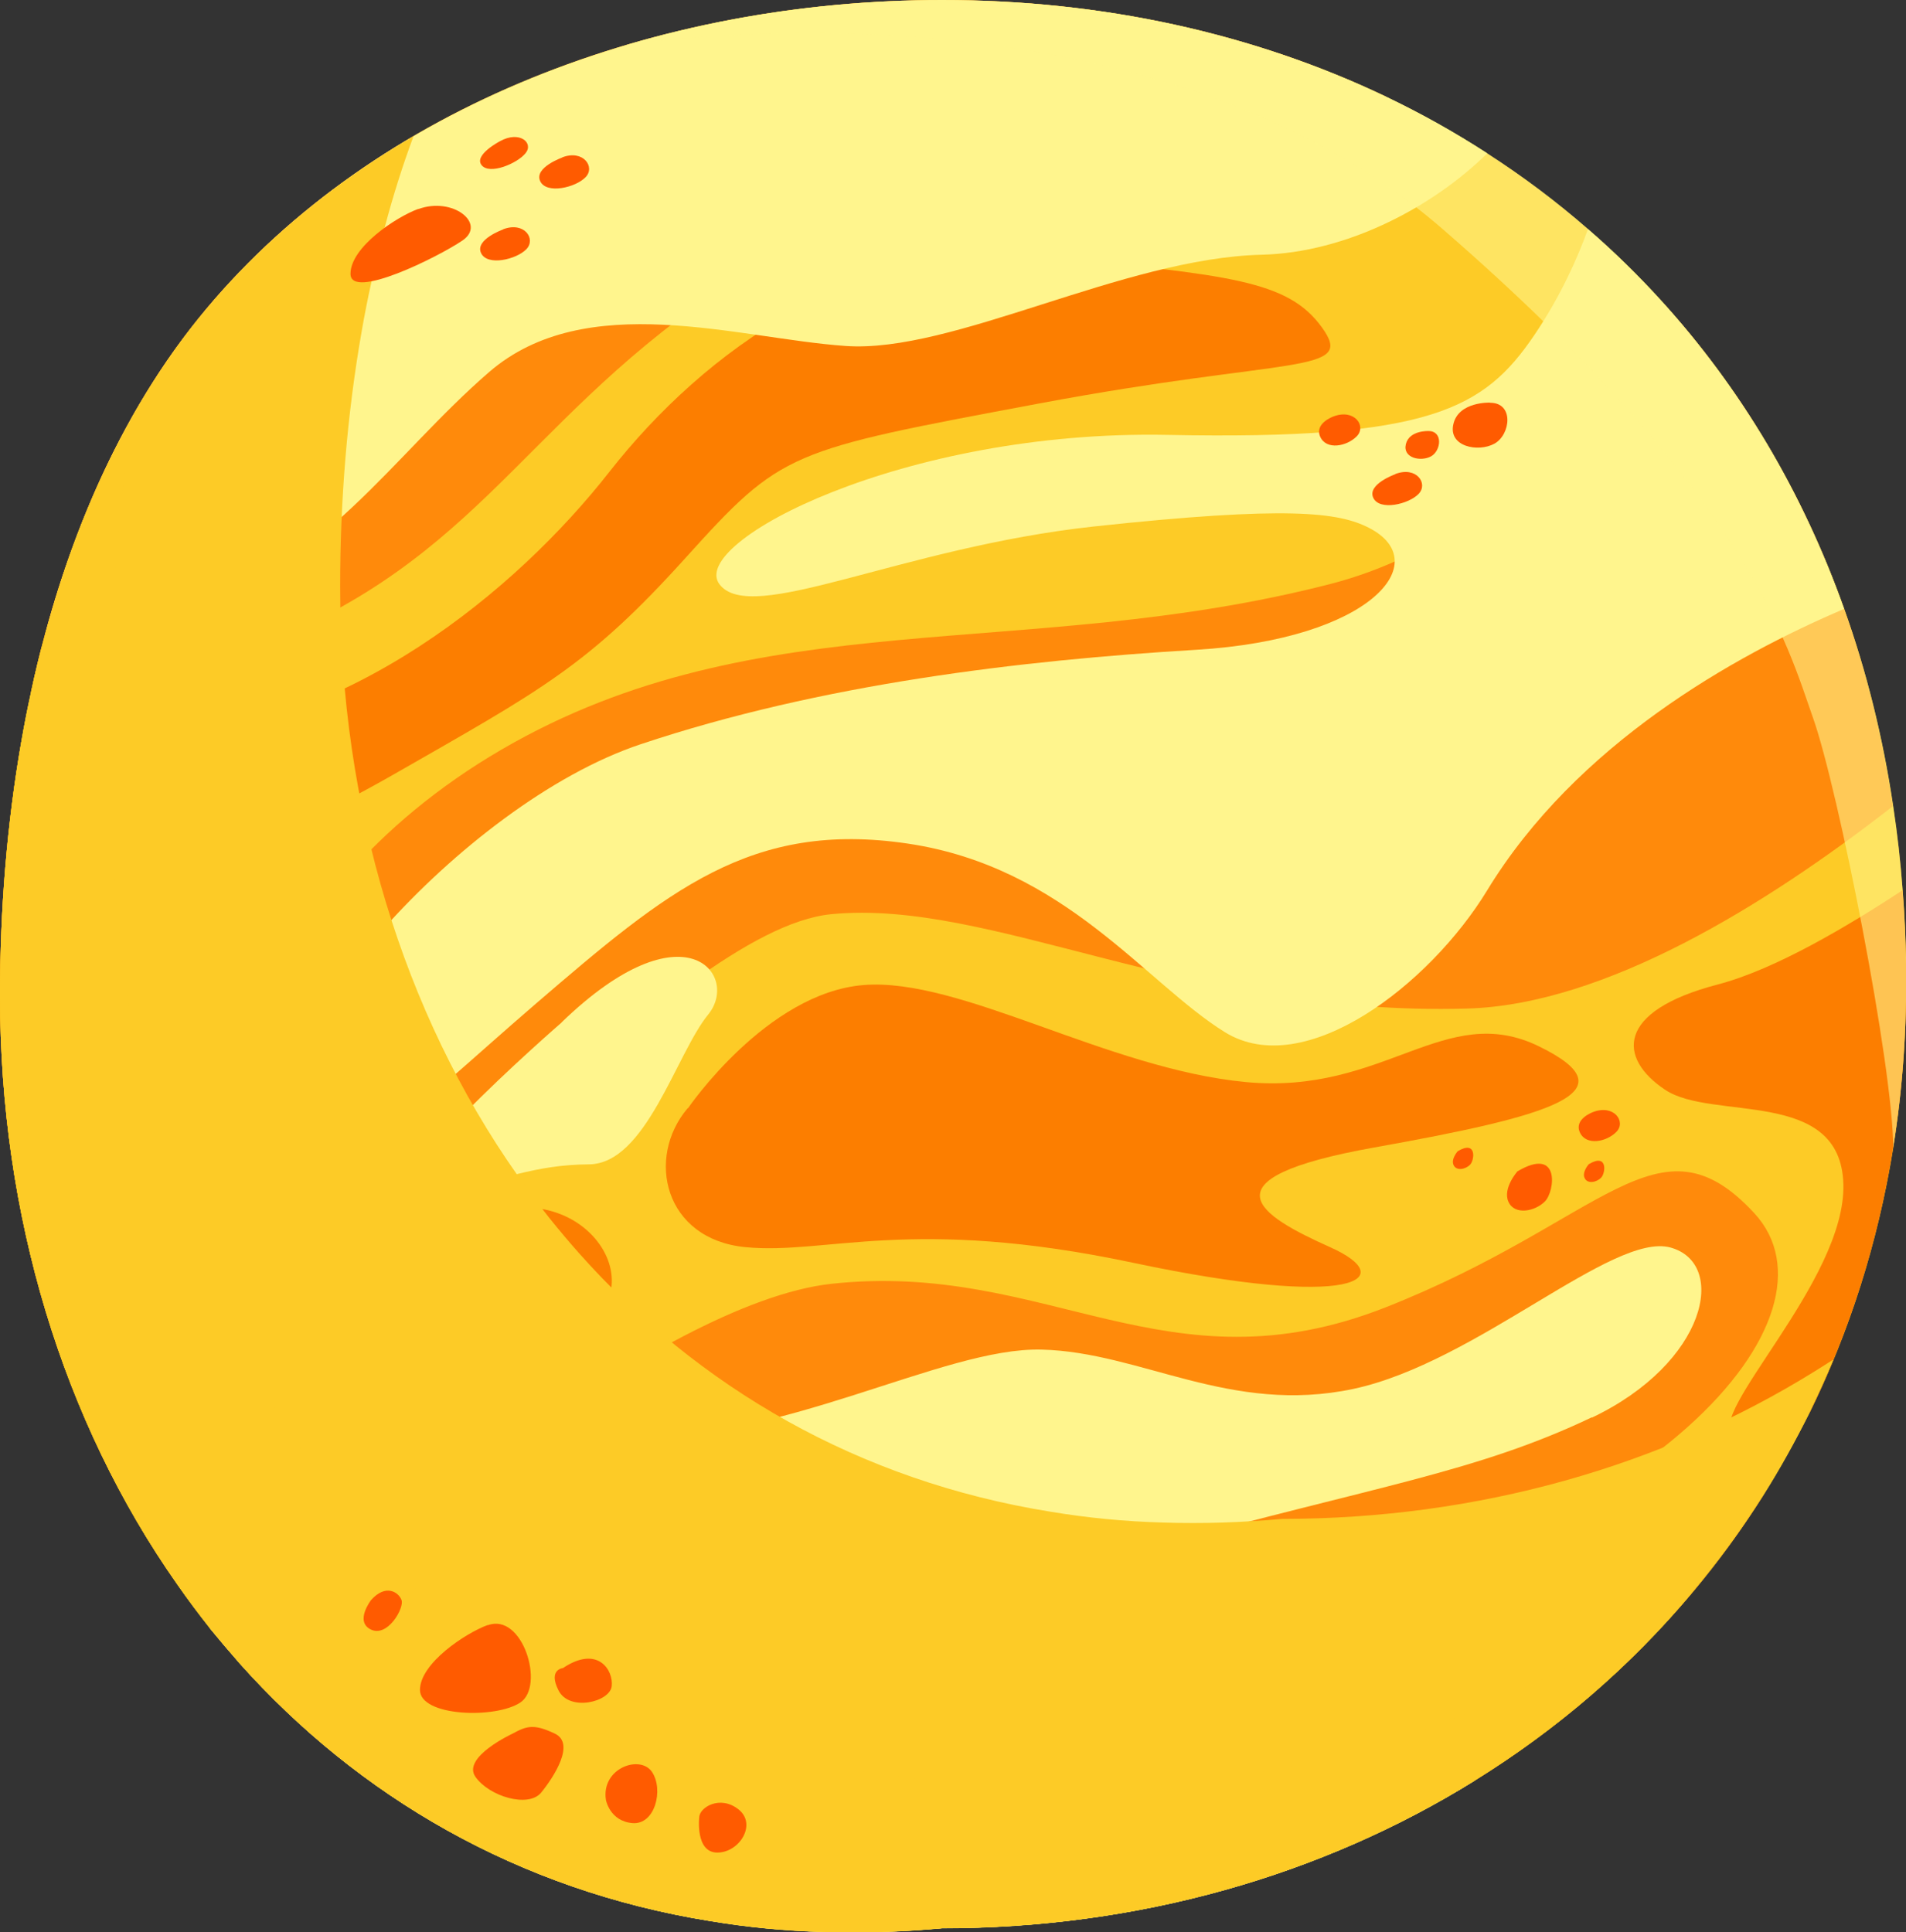 <?xml version="1.0" encoding="UTF-8"?>
<svg xmlns="http://www.w3.org/2000/svg" viewBox="0 0 108.65 110.14">
  <rect x="0" y="0" width="108.65" height="110.14" fill="#333333" stroke="none"/>
  <defs>
    <style>
      .cls-1 {
        mix-blend-mode: screen;
        opacity: .59;
      }

      .cls-1, .cls-2 {
        fill: #fff58d;
      }

      .cls-3 {
        fill: #fc7e00;
      }

      .cls-4, .cls-5 {
        fill: #fdcb26;
      }

      .cls-6 {
        fill: #ff8a0b;
      }

      .cls-7 {
        fill: #ff5b00;
      }

      .cls-5 {
        mix-blend-mode: multiply;
      }

      .cls-2 {
        mix-blend-mode: soft-light;
      }

      .cls-8 {
        isolation: isolate;
      }
    </style>
  </defs>
  <g class="cls-8">
    <g id="Layer_2" data-name="Layer 2">
      <g id="OBJECTS">
        <g>
          <path class="cls-4" d="M108.65,54.96c.06,3.63-.19,7.12-.73,10.47v.02c-.88,5.43-2.5,10.47-4.76,15.07-.82,1.64-1.7,3.23-2.66,4.75-4.19,6.64-9.81,12.12-16.42,16.22-8.74,5.43-19.21,8.42-30.37,8.42-2.31,.21-4.56,.28-6.75,.21-2.22-.06-4.37-.27-6.46-.62-10.95-1.76-20.06-7.1-26.85-14.71-.57-.65-1.13-1.31-1.68-1.98h0c-.65-.82-1.27-1.65-1.86-2.5C3.58,81.03,0,69.29,0,56.75c0-4.85,.39-9.78,1.23-14.56,.16-.92,.34-1.84,.54-2.74,.23-1.09,.49-2.18,.79-3.24,1.86-6.94,4.84-13.38,9.19-18.58,6.02-7.19,14.46-12.24,23.86-15.03,5.78-1.72,11.93-2.59,18.09-2.59,9.17,0,17.76,1.91,25.29,5.5,2.01,.96,3.94,2.04,5.79,3.24,2.02,1.3,3.94,2.74,5.75,4.32,1.49,1.29,2.9,2.67,4.23,4.14,4.44,4.9,7.98,10.78,10.37,17.51,1.26,3.52,2.2,7.28,2.79,11.24,.24,1.57,.42,3.17,.54,4.8,.11,1.38,.17,2.78,.2,4.2Z"/>
          <path class="cls-6" d="M78.99,5.5c-.39,1.58-1.37,2.98-3.19,4.06-10.62,6.27-23.73-.6-35.09,7.17-11.34,7.77-13.74,15.83-27.42,20.61-4.29,1.51-8.2,2.06-11.53,2.11,1.77-8.17,4.95-15.81,9.98-21.83C21.47,6,37.5,0,53.7,0c9.17,0,17.76,1.91,25.29,5.5Z"/>
          <path class="cls-6" d="M107.91,45.95c-7.28,5.67-16.44,11.32-24.28,11.54-15.92,.45-27.09-6.27-36.24-5.38-9.16,.9-25.79,22.85-31.39,18.37-5.61-4.48-2.02-19.26,12.62-27.77,14.64-8.51,29.71-4.93,47.17-9.41,8.97-2.3,15.11-9.57,18.96-16.1,6.76,7.46,11.43,17.18,13.15,28.75Z"/>
          <path class="cls-6" d="M70.88,92.44c-12.13,2.33-22.87,10.12-30.39,17.06-10.95-1.76-20.06-7.1-26.85-14.71,6.76-6,24.02-20.54,33.75-21.61,12.29-1.34,19.1,6.27,31.6,1.34,12.5-4.93,15.54-11.27,21-5.38,5.47,5.9-5.81,18.82-29.11,23.3Z"/>
          <path class="cls-6" d="M100.49,85.27c-9.74,15.4-27.18,24.64-46.8,24.64-2.31,.21-4.56,.28-6.75,.21,2.2-3.28,6.41-8.19,12.73-10.06,9.86-2.91,14.78,0,22.4-3.58,4.15-1.95,11.55-7.02,18.41-11.2Z"/>
          <path class="cls-3" d="M59.23,23c-14.34,2.69-14.63,2.69-20.16,8.81-5.53,6.13-8.18,7.5-16.64,12.34-8.45,4.84-12.19,4.69-13.82,12.9-1.64,8.22-2.84,16.87,4.03,18.66,6.87,1.79,8.81-4.03,14.94-6.42,6.12-2.39,10.75,5.22,3.88,7.31-6.87,2.1-13.57,2.41-17.02,8.66-1.15,2.07-2.64,3.78-4.34,5.04C3.58,81.03,0,69.29,0,56.75c0-4.85,.39-9.78,1.23-14.56,1.74,.11,4.19,.11,7.68-.08,10.9-.59,20.46-8.36,25.84-15.23,5.38-6.86,14.18-13.29,24.78-12.24,10.61,1.04,13.89,1.34,15.83,4.03,1.94,2.69-1.79,1.64-16.13,4.33Z"/>
          <path class="cls-3" d="M39.22,63.17s4.48-6.57,10-7.02c5.53-.45,13.89,4.78,21.8,5.53,7.91,.75,11.35-4.66,16.72-2.03,5.38,2.63,.6,3.97-9.41,5.76-10,1.79-6.51,3.89-2.51,5.68,4,1.79,1.46,3.58-11.23,.89-12.69-2.69-17.47-.44-22.1-.89-4.63-.45-5.69-5.09-3.29-7.92Z"/>
          <path class="cls-3" d="M108.65,54.96c.16,9.52-1.85,18.13-5.49,25.56-1.94,1.07-3.68,1.8-4.35,1.32-1.65-1.2,6.42-8.82,6.27-14.34-.15-5.53-7.47-3.58-10.16-5.38-2.69-1.79-2.83-4.48,2.99-6,3.33-.87,7.5-3.38,10.54-5.37,.11,1.38,.17,2.78,.2,4.2Z"/>
          <path class="cls-2" d="M84.78,8.74c-3.12,3.08-8.04,5.66-12.85,5.78-7.92,.19-17.62,5.64-23.74,5.2-6.13-.43-14.78-3.29-20.31,1.49-5.53,4.78-9.41,11.2-17.47,13.59-3.45,1.02-6.03,1.35-7.85,1.41,1.86-6.94,4.84-13.38,9.19-18.58C21.47,6,37.5,0,53.7,0c9.17,0,17.76,1.91,25.29,5.5,2.01,.96,3.94,2.04,5.79,3.24Z"/>
          <path class="cls-2" d="M105.12,34.71c-6.27,2.67-15.27,7.71-20.35,16.05-3.27,5.37-10.4,10.88-14.94,8.08-4.53-2.8-9.1-9.41-18.06-10.75-8.96-1.34-13.74,2.69-21.21,9.11-7.46,6.42-11.2,10.75-13.74,6.72-2.54-4.03,9.41-18.07,19.71-21.5,10.3-3.44,21.65-4.78,31.65-5.38,10.01-.6,13.64-5.01,9.86-6.95-1.73-.89-4.63-1.27-15.68-.08-11.05,1.2-19.56,5.68-21.35,3.29-1.79-2.39,10.51-8.81,25.54-8.51,15.02,.3,18.06-1.5,20.9-5.67,1.54-2.27,2.51-4.5,3.07-6.06,1.49,1.29,2.9,2.67,4.23,4.14,4.44,4.9,7.98,10.78,10.37,17.51Z"/>
          <path class="cls-2" d="M32.02,58.28s-12.27,10.63-7.65,9.79c4.62-.83,5.97-1.67,9.21-1.7,3.25-.03,4.96-6.3,6.79-8.54,1.83-2.24-1.34-6.34-8.36,.45Z"/>
          <path class="cls-2" d="M90.74,80.79c-6.58,3.14-12.4,3.93-24.79,7.34-12.39,3.41-17.01,8.74-15.08,10.29,1.92,1.55,9.1-.75,15.98-2.39,5.8-1.38,14.68-1.18,17.22,5.47-8.74,5.43-19.21,8.42-30.37,8.42-2.31,.21-4.56,.28-6.75,.21-2.22-.06-4.37-.27-6.46-.62-10.95-1.76-20.06-7.1-26.85-14.71-.57-.65-1.13-1.31-1.68-1.98h0c.11-.23,3.58-7.42,7.4-9.48,3.88-2.09,6.12-1.63,15.68-1.33,9.56,.3,18.66-5.23,24.34-5.08,5.67,.14,10.75,3.73,17.77,2.24,7.02-1.5,14.78-8.95,18.07-8.06,3.28,.9,2.09,6.57-4.48,9.7Z"/>
          <path class="cls-5" d="M104.51,77.5c-.42,1.03-.88,2.03-1.36,3.02-.82,1.64-1.7,3.23-2.66,4.75-1.23,1.94-2.58,3.79-4.06,5.54-3.51,4.2-7.69,7.79-12.36,10.68-8.74,5.43-19.21,8.42-30.37,8.42-2.31,.21-4.56,.28-6.75,.21-2.22-.06-4.37-.27-6.46-.62-10.95-1.76-20.06-7.1-26.85-14.71-.57-.65-1.13-1.31-1.68-1.98h0c-.65-.82-1.27-1.65-1.86-2.5C3.58,81.03,0,69.29,0,56.75c0-4.85,.39-9.78,1.23-14.56,.16-.92,.34-1.84,.54-2.74,.23-1.09,.49-2.18,.79-3.24,1.18-4.39,2.8-8.58,4.95-12.38,0-.02,0-.03,0-.03,1.24-2.2,2.64-4.27,4.24-6.17,3.29-3.93,7.31-7.23,11.82-9.86-.62,1.67-1.16,3.38-1.62,5.12-.3,1.07-.56,2.15-.79,3.24-.2,.9-.38,1.82-.54,2.74-.84,4.78-1.23,9.71-1.23,14.56,0,12.53,3.58,24.28,10.1,33.55,.59,.85,1.22,1.68,1.86,2.49h0c.55,.68,1.1,1.34,1.68,1.99,6.79,7.62,15.9,12.95,26.85,14.71,2.09,.35,4.24,.56,6.46,.62,2.19,.07,4.44,0,6.75-.21,11.16,0,21.63-2.99,30.37-8.42,.36-.22,.71-.45,1.06-.67Z"/>
          <path class="cls-5" d="M96.43,90.81c-3.51,4.2-7.69,7.79-12.36,10.68-8.74,5.43-19.21,8.42-30.37,8.42-2.31,.21-4.56,.28-6.75,.21-2.22-.06-4.37-.27-6.46-.62-10.95-1.76-20.06-7.1-26.85-14.71-.57-.65-1.13-1.31-1.68-1.98h0c-.65-.82-1.27-1.65-1.86-2.5C3.58,81.03,0,69.29,0,56.75c0-4.85,.39-9.78,1.23-14.56,.16-.92,.34-1.84,.54-2.74,.23-1.09,.49-2.18,.79-3.24,1.18-4.39,2.8-8.58,4.95-12.38-.14,.93-4.73,30.3,4.46,49.53,9.35,19.53,19.72,24.61,31.7,26.7,11.67,2.03,30.93,5.48,52.77-9.25Z"/>
          <path class="cls-1" d="M108.65,54.96c.06,3.63-.19,7.12-.73,10.47,0-4.61-3.14-20.49-4.57-24.51-1.43-4.03-3.64-12.7-21.11-27.86C64.76-2.1,35.61,2.59,35.61,2.59c5.78-1.72,11.93-2.59,18.09-2.59,9.17,0,17.76,1.91,25.29,5.5,2.01,.96,3.94,2.04,5.79,3.24,2.02,1.3,3.94,2.74,5.75,4.32,1.49,1.29,2.9,2.67,4.23,4.14,4.44,4.9,7.98,10.78,10.37,17.51,1.26,3.52,2.2,7.28,2.79,11.24,.24,1.57,.42,3.17,.54,4.8,.11,1.38,.17,2.78,.2,4.2Z"/>
          <g>
            <path class="cls-7" d="M39.86,103.58s-.24,2.02,1.03,2.02,2.27-1.62,1.21-2.46c-1.06-.84-2.23-.11-2.24,.45Z"/>
            <path class="cls-7" d="M21.15,91.21s-.95,1.23,0,1.68c.95,.45,1.9-1.23,1.74-1.68s-.9-.95-1.74,0Z"/>
            <path class="cls-7" d="M23.84,11.91c-1.26,.46-3.86,2.18-3.86,3.7s4.98-.95,6.38-1.9c1.4-.95-.54-2.52-2.52-1.79Z"/>
            <path class="cls-7" d="M27.8,92.63c-1.26,.46-3.86,2.18-3.86,3.7s4.33,1.66,5.73,.71c1.4-.95,.12-5.13-1.86-4.4Z"/>
            <path class="cls-7" d="M28.5,8.05s-1.5,.78-1.05,1.36,2.04-.09,2.51-.68c.48-.59-.35-1.3-1.46-.68Z"/>
            <path class="cls-7" d="M32.05,8.98s-1.61,.57-1.26,1.34c.35,.77,2.03,.37,2.59-.22,.57-.58-.13-1.59-1.33-1.13Z"/>
            <path class="cls-7" d="M28.68,13.08s-1.61,.57-1.26,1.34,2.03,.37,2.59-.22-.13-1.59-1.33-1.13Z"/>
            <path class="cls-7" d="M79.54,27.03s-1.61,.57-1.26,1.34c.35,.77,2.03,.37,2.59-.22s-.13-1.59-1.33-1.13Z"/>
            <path class="cls-7" d="M76.01,23.74s-1.1,.39-.75,1.16c.35,.77,1.51,.55,2.08-.03s-.13-1.59-1.33-1.13Z"/>
            <path class="cls-7" d="M90.81,63.39s-1.1,.39-.75,1.16c.35,.77,1.51,.55,2.08-.03,.57-.58-.13-1.59-1.33-1.13Z"/>
            <path class="cls-7" d="M86.5,66.77s-.86,.97-.51,1.74c.35,.77,1.51,.55,2.08-.03,.57-.58,.88-3.16-1.57-1.71Z"/>
            <path class="cls-7" d="M90.56,66.37s-.39,.44-.23,.78c.16,.35,.68,.25,.94-.02,.26-.26,.39-1.42-.7-.77Z"/>
            <path class="cls-7" d="M83.09,65.63s-.39,.44-.23,.78c.16,.35,.68,.25,.94-.02,.26-.26,.39-1.42-.7-.77Z"/>
            <path class="cls-7" d="M81.43,24.57s-1.1-.05-1.29,.75c-.19,.8,.87,1.01,1.44,.69,.57-.32,.69-1.44-.15-1.44Z"/>
            <path class="cls-7" d="M84.94,22.95s-1.79-.07-2.09,1.22c-.31,1.29,1.41,1.63,2.34,1.12,.93-.52,1.12-2.34-.25-2.33Z"/>
            <path class="cls-7" d="M29.22,98.82s-2.9,1.34-2.12,2.46c.78,1.12,3.02,1.79,3.75,.9,.73-.9,1.96-2.8,.78-3.36-1.18-.56-1.59-.45-2.41,0Z"/>
            <path class="cls-7" d="M32.11,95.08s-.89,.06-.27,1.28c.62,1.22,2.92,.66,3.03-.24,.11-.9-.78-2.36-2.76-1.05Z"/>
            <path class="cls-7" d="M34.54,102.6s.22,1.21,1.51,1.32c1.29,.11,1.79-1.9,1.12-2.91-.67-1.01-2.91-.23-2.63,1.59Z"/>
          </g>
        </g>
      </g>
    </g>
  </g>
</svg>